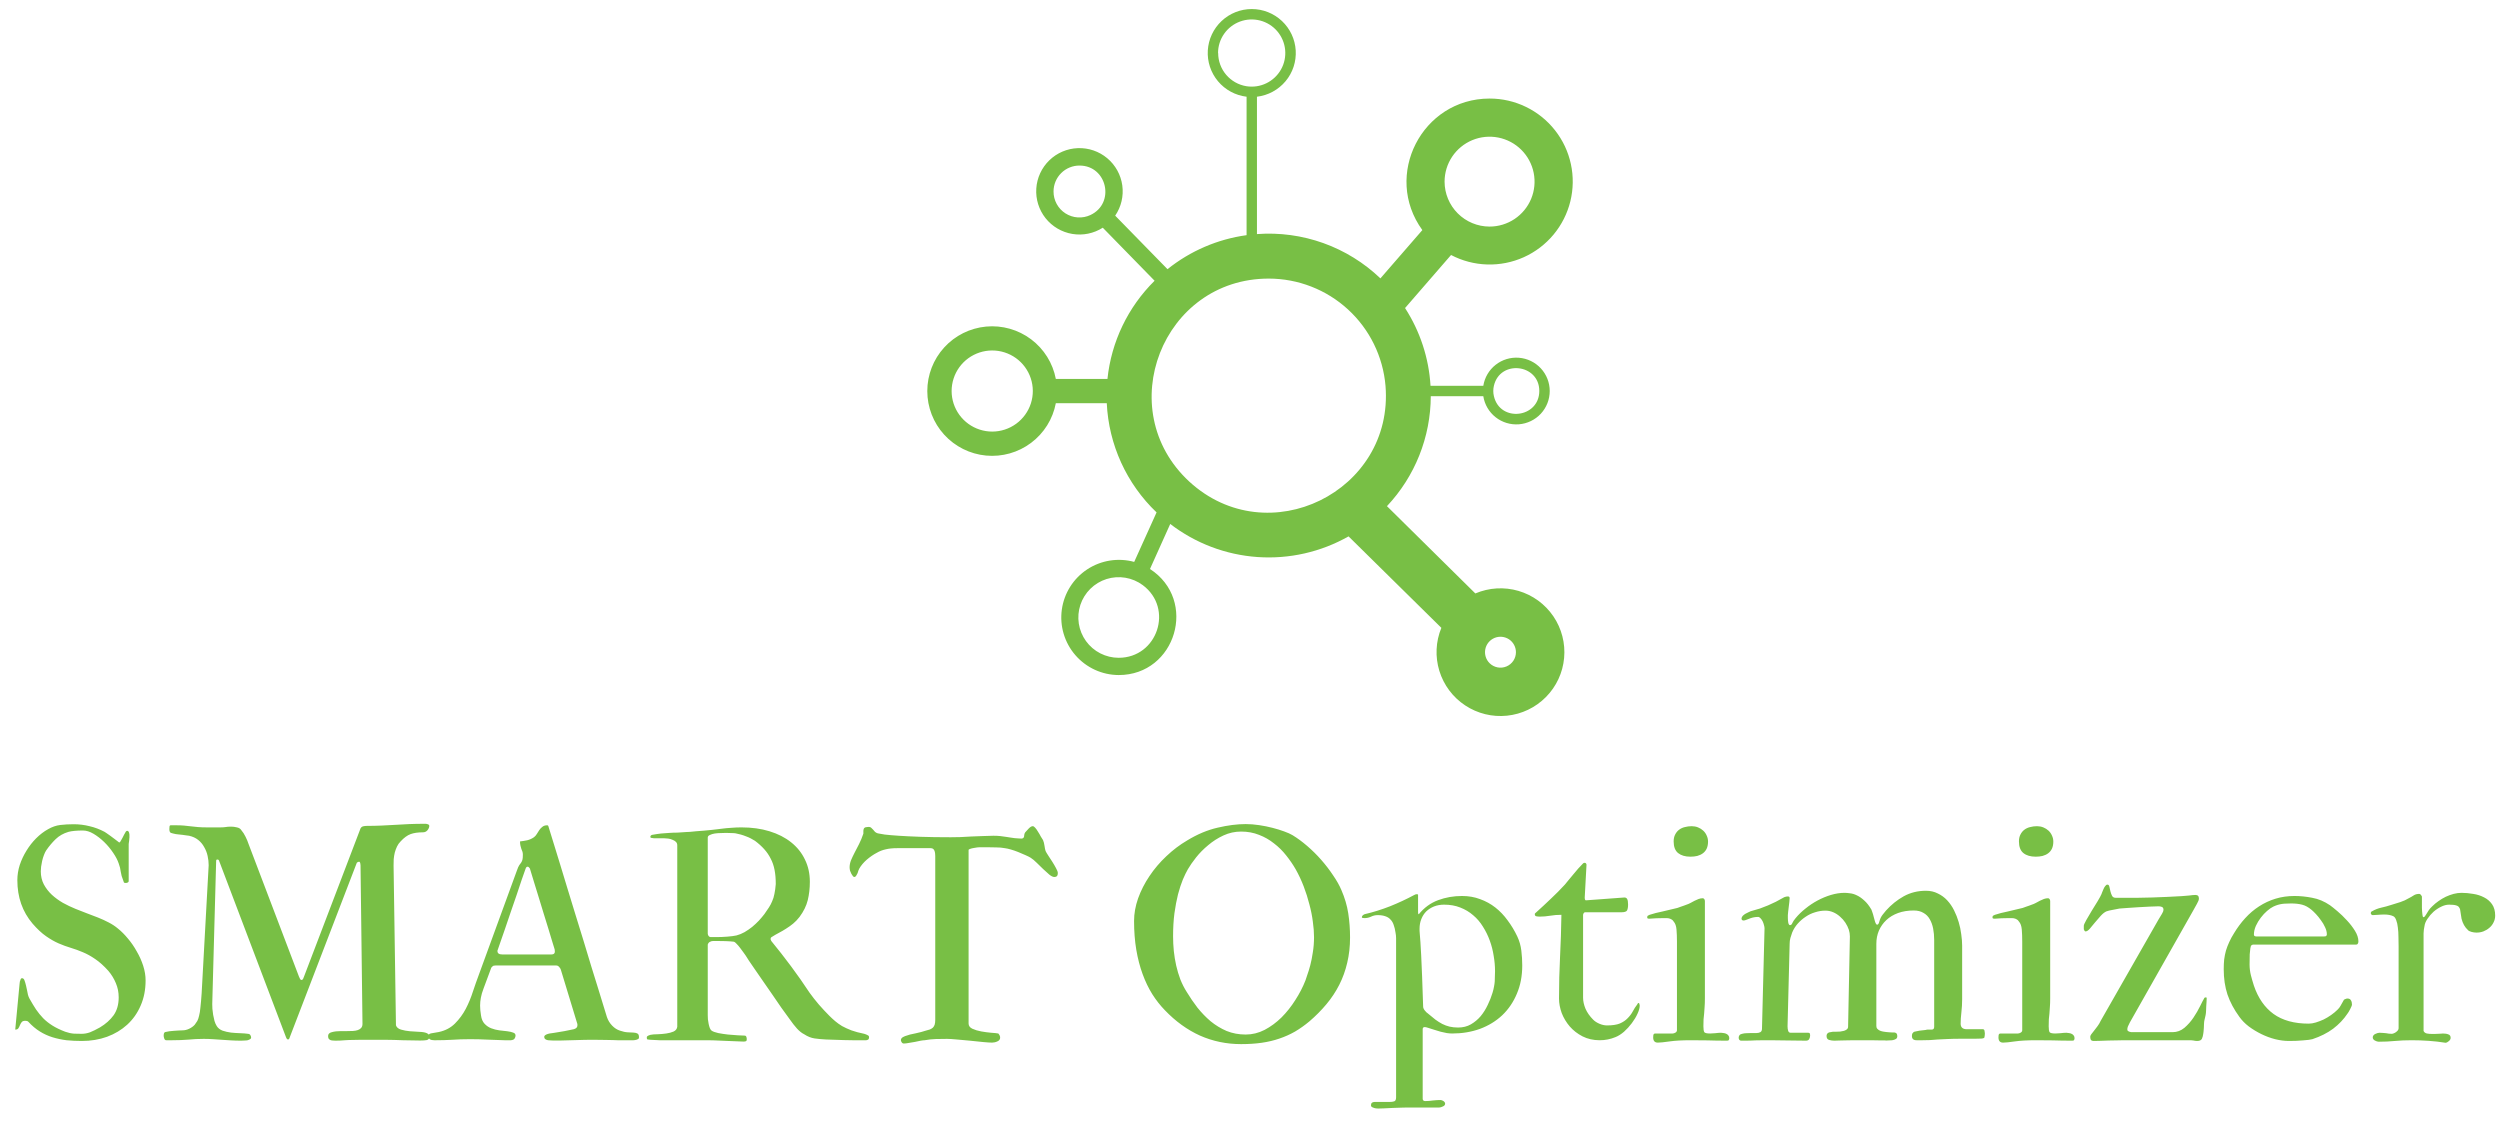 <svg width="147" height="67" viewBox="0 0 147 67" fill="none" xmlns="http://www.w3.org/2000/svg">
<g clip-path="url(#clip0_977_334)">
<path d="M86.756 34.901L81.553 29.762C83.201 28.011 84.122 25.701 84.13 23.298H87.218C87.295 23.786 87.554 24.227 87.942 24.533C88.33 24.839 88.82 24.987 89.312 24.949C89.805 24.91 90.266 24.687 90.602 24.325C90.937 23.962 91.124 23.486 91.124 22.992C91.124 22.498 90.937 22.023 90.602 21.66C90.266 21.297 89.805 21.074 89.312 21.036C88.82 20.997 88.33 21.146 87.942 21.452C87.554 21.758 87.295 22.199 87.218 22.687H84.115C84.019 21.058 83.502 19.483 82.617 18.113L85.322 14.994C85.978 15.338 86.704 15.529 87.445 15.551C88.186 15.574 88.922 15.428 89.598 15.124C90.274 14.82 90.872 14.366 91.346 13.797C91.82 13.228 92.159 12.559 92.336 11.84C92.513 11.121 92.524 10.372 92.368 9.648C92.213 8.924 91.894 8.245 91.436 7.663C90.979 7.08 90.395 6.609 89.728 6.286C89.061 5.962 88.33 5.794 87.589 5.795C83.612 5.795 81.301 10.315 83.634 13.529L81.168 16.369C80.208 15.45 79.066 14.744 77.816 14.295C76.565 13.847 75.234 13.665 73.909 13.764V5.687C74.564 5.609 75.165 5.284 75.589 4.778C76.013 4.273 76.227 3.624 76.188 2.966C76.149 2.308 75.86 1.689 75.38 1.237C74.899 0.784 74.264 0.532 73.604 0.532C72.944 0.532 72.308 0.784 71.828 1.237C71.347 1.689 71.058 2.308 71.019 2.966C70.98 3.624 71.195 4.273 71.618 4.778C72.042 5.284 72.643 5.609 73.299 5.687V13.828C71.596 14.062 69.99 14.754 68.649 15.828L65.573 12.681C65.928 12.16 66.077 11.527 65.991 10.903C65.905 10.28 65.591 9.71 65.108 9.305C64.626 8.9 64.01 8.688 63.38 8.711C62.751 8.733 62.151 8.989 61.7 9.427C61.248 9.866 60.975 10.457 60.934 11.085C60.893 11.713 61.087 12.334 61.478 12.828C61.87 13.321 62.431 13.652 63.052 13.755C63.674 13.859 64.312 13.729 64.843 13.389L67.89 16.508C66.324 18.055 65.344 20.096 65.118 22.283H62.083C61.906 21.352 61.387 20.52 60.628 19.95C59.869 19.381 58.925 19.114 57.979 19.203C57.034 19.293 56.157 19.73 55.518 20.432C54.879 21.133 54.525 22.047 54.525 22.995C54.525 23.944 54.879 24.858 55.518 25.559C56.157 26.26 57.034 26.698 57.979 26.787C58.925 26.876 59.869 26.61 60.628 26.04C61.387 25.471 61.906 24.639 62.083 23.707H65.078C65.192 26.144 66.24 28.444 68.006 30.129L66.691 33.04C66.225 32.913 65.738 32.886 65.261 32.962C64.784 33.038 64.329 33.214 63.926 33.48C63.523 33.746 63.182 34.094 62.925 34.502C62.668 34.911 62.501 35.369 62.435 35.847C62.37 36.325 62.407 36.811 62.545 37.273C62.683 37.735 62.918 38.163 63.235 38.527C63.551 38.891 63.942 39.183 64.381 39.385C64.82 39.586 65.296 39.691 65.779 39.693C69.141 39.693 70.454 35.298 67.619 33.456L68.81 30.809C70.292 31.948 72.077 32.624 73.942 32.754C75.807 32.884 77.669 32.461 79.295 31.539L84.752 36.917C84.42 37.722 84.379 38.616 84.634 39.448C84.889 40.279 85.425 40.997 86.151 41.477C86.877 41.958 87.747 42.172 88.614 42.082C89.48 41.993 90.288 41.606 90.9 40.987C91.513 40.369 91.891 39.557 91.97 38.691C92.05 37.825 91.826 36.958 91.337 36.238C90.847 35.518 90.123 34.991 89.288 34.745C88.452 34.5 87.558 34.552 86.756 34.892V34.901ZM84.941 10.681C84.941 10.158 85.097 9.647 85.387 9.212C85.678 8.778 86.091 8.439 86.574 8.239C87.058 8.039 87.59 7.987 88.103 8.089C88.616 8.191 89.087 8.442 89.457 8.812C89.827 9.182 90.079 9.652 90.181 10.165C90.283 10.678 90.231 11.209 90.031 11.692C89.83 12.175 89.491 12.587 89.056 12.878C88.621 13.168 88.11 13.323 87.587 13.323C86.885 13.322 86.213 13.044 85.717 12.548C85.221 12.053 84.942 11.381 84.941 10.681ZM71.621 3.119C71.621 2.715 71.745 2.321 71.977 1.99C72.208 1.658 72.535 1.406 72.915 1.266C73.294 1.126 73.707 1.106 74.099 1.208C74.49 1.31 74.841 1.53 75.103 1.837C75.365 2.145 75.527 2.525 75.566 2.927C75.606 3.329 75.521 3.734 75.323 4.086C75.125 4.438 74.823 4.721 74.459 4.897C74.095 5.073 73.686 5.133 73.286 5.069C72.823 4.993 72.403 4.755 72.099 4.398C71.795 4.041 71.628 3.588 71.628 3.119H71.621ZM61.948 11.256C61.948 11.056 61.988 10.858 62.065 10.673C62.142 10.488 62.255 10.32 62.397 10.179C62.539 10.037 62.707 9.925 62.893 9.849C63.078 9.773 63.277 9.734 63.477 9.735C65.099 9.735 65.592 11.953 64.114 12.645C63.882 12.754 63.625 12.801 63.369 12.784C63.112 12.767 62.865 12.685 62.648 12.546C62.432 12.408 62.255 12.217 62.132 11.991C62.01 11.766 61.946 11.513 61.948 11.256ZM65.779 38.678C65.404 38.678 65.034 38.589 64.699 38.418C64.365 38.248 64.076 38 63.856 37.696C63.636 37.392 63.492 37.04 63.434 36.669C63.377 36.299 63.409 35.92 63.527 35.564C63.645 35.208 63.846 34.885 64.113 34.621C64.38 34.358 64.706 34.161 65.064 34.048C65.422 33.935 65.802 33.909 66.173 33.971C66.543 34.033 66.893 34.182 67.195 34.406C69.032 35.776 68.056 38.678 65.779 38.678ZM90.511 22.988C90.511 24.581 88.203 24.859 87.841 23.294C87.793 23.093 87.793 22.883 87.841 22.683C88.203 21.13 90.511 21.396 90.511 22.988ZM58.341 25.377C57.838 25.377 57.347 25.217 56.94 24.922C56.533 24.626 56.229 24.21 56.073 23.732C55.917 23.254 55.916 22.739 56.071 22.26C56.225 21.782 56.527 21.364 56.933 21.067C57.34 20.771 57.83 20.61 58.333 20.608C58.836 20.606 59.327 20.763 59.736 21.056C60.145 21.35 60.45 21.765 60.608 22.242C60.767 22.719 60.77 23.234 60.618 23.714C60.464 24.196 60.161 24.618 59.751 24.917C59.342 25.216 58.848 25.377 58.341 25.377ZM69.929 28.317C65.351 24.084 68.348 16.381 74.6 16.381C76.327 16.381 77.992 17.029 79.264 18.197C80.536 19.365 81.322 20.967 81.468 22.687C81.974 28.905 74.548 32.562 69.929 28.317ZM87.589 38.996C87.482 38.891 87.403 38.761 87.359 38.618C87.315 38.475 87.306 38.324 87.335 38.177C87.363 38.03 87.428 37.892 87.522 37.776C87.617 37.66 87.739 37.569 87.877 37.511C88.015 37.454 88.165 37.431 88.315 37.445C88.464 37.46 88.607 37.511 88.732 37.593C88.856 37.676 88.959 37.789 89.029 37.921C89.1 38.053 89.137 38.2 89.137 38.35C89.137 38.529 89.084 38.704 88.985 38.853C88.885 39.002 88.744 39.119 88.579 39.188C88.413 39.257 88.231 39.276 88.055 39.242C87.879 39.208 87.716 39.122 87.589 38.996Z" fill="#78BF45"/>
</g>
<path d="M1.02 51.752C1.02 51.459 1.066 51.164 1.16 50.865C1.26 50.566 1.392 50.285 1.556 50.021C1.72 49.752 1.91 49.508 2.127 49.291C2.35 49.069 2.584 48.89 2.83 48.755C3.064 48.621 3.302 48.539 3.542 48.509C3.788 48.48 4.052 48.465 4.333 48.465C4.649 48.465 4.96 48.503 5.265 48.58C5.569 48.65 5.865 48.761 6.152 48.914C6.176 48.931 6.22 48.96 6.284 49.002C6.349 49.042 6.419 49.092 6.495 49.151C6.577 49.209 6.659 49.271 6.741 49.335C6.823 49.394 6.896 49.45 6.961 49.502C6.984 49.526 7.005 49.538 7.022 49.538C7.028 49.538 7.043 49.526 7.066 49.502C7.084 49.479 7.104 49.444 7.128 49.397C7.157 49.344 7.187 49.291 7.216 49.239C7.245 49.18 7.271 49.127 7.295 49.081C7.324 49.028 7.345 48.993 7.356 48.975C7.368 48.946 7.383 48.919 7.4 48.896C7.424 48.873 7.438 48.861 7.444 48.861C7.444 48.855 7.456 48.852 7.479 48.852C7.515 48.852 7.541 48.867 7.559 48.896C7.576 48.919 7.588 48.949 7.594 48.984C7.605 49.019 7.611 49.057 7.611 49.098C7.611 49.133 7.611 49.163 7.611 49.186V49.248C7.611 49.259 7.608 49.283 7.603 49.318C7.603 49.353 7.6 49.394 7.594 49.441C7.588 49.482 7.582 49.52 7.576 49.555C7.576 49.59 7.573 49.614 7.567 49.626V51.796C7.567 51.843 7.547 51.876 7.506 51.893C7.465 51.911 7.43 51.919 7.4 51.919C7.336 51.919 7.298 51.908 7.286 51.884C7.274 51.855 7.257 51.805 7.233 51.735C7.169 51.583 7.125 51.427 7.102 51.269C7.084 51.105 7.043 50.938 6.979 50.768C6.914 50.575 6.806 50.367 6.653 50.144C6.501 49.916 6.325 49.705 6.126 49.511C5.927 49.318 5.719 49.157 5.502 49.028C5.285 48.899 5.077 48.834 4.878 48.834C4.509 48.834 4.225 48.861 4.025 48.914C3.727 49.002 3.475 49.145 3.27 49.344C3.07 49.538 2.886 49.757 2.716 50.003C2.669 50.074 2.625 50.165 2.584 50.276C2.543 50.381 2.508 50.496 2.479 50.619C2.455 50.736 2.435 50.85 2.417 50.961C2.405 51.073 2.399 51.164 2.399 51.234C2.399 51.515 2.458 51.77 2.575 51.998C2.698 52.227 2.856 52.432 3.05 52.614C3.243 52.79 3.46 52.948 3.7 53.088C3.946 53.223 4.192 53.34 4.438 53.44C4.649 53.528 4.866 53.613 5.089 53.695C5.317 53.777 5.54 53.862 5.757 53.95C5.979 54.038 6.19 54.134 6.39 54.24C6.595 54.345 6.776 54.465 6.935 54.6C7.134 54.758 7.33 54.955 7.523 55.189C7.717 55.417 7.89 55.669 8.042 55.945C8.2 56.214 8.326 56.496 8.42 56.789C8.514 57.081 8.561 57.369 8.561 57.65C8.561 58.195 8.464 58.687 8.271 59.127C8.083 59.566 7.819 59.941 7.479 60.252C7.146 60.556 6.75 60.794 6.293 60.963C5.836 61.127 5.344 61.209 4.816 61.209C4.506 61.209 4.204 61.195 3.911 61.166C3.624 61.13 3.349 61.072 3.085 60.99C2.821 60.908 2.572 60.794 2.338 60.647C2.104 60.501 1.881 60.313 1.67 60.084C1.646 60.055 1.614 60.038 1.573 60.032C1.538 60.026 1.509 60.023 1.485 60.023C1.386 60.023 1.315 60.049 1.274 60.102C1.233 60.155 1.198 60.216 1.169 60.287C1.146 60.351 1.116 60.41 1.081 60.462C1.046 60.515 0.984 60.541 0.896 60.541L1.125 58.124C1.137 58.048 1.146 57.958 1.151 57.852C1.157 57.747 1.172 57.676 1.195 57.641C1.213 57.559 1.245 57.518 1.292 57.518C1.362 57.518 1.412 57.562 1.441 57.65C1.477 57.749 1.506 57.849 1.529 57.949C1.553 58.042 1.573 58.136 1.591 58.23C1.608 58.324 1.626 58.412 1.644 58.494C1.667 58.576 1.696 58.649 1.731 58.713C1.866 58.954 1.995 59.167 2.118 59.355C2.247 59.542 2.388 59.715 2.54 59.873C2.698 60.032 2.88 60.175 3.085 60.304C3.29 60.433 3.539 60.553 3.832 60.665C4.014 60.729 4.187 60.767 4.351 60.779C4.515 60.785 4.664 60.788 4.799 60.788C4.963 60.788 5.127 60.758 5.291 60.7C5.455 60.635 5.651 60.539 5.88 60.41C6.214 60.21 6.48 59.973 6.68 59.698C6.879 59.416 6.979 59.065 6.979 58.643C6.979 58.344 6.923 58.066 6.812 57.808C6.706 57.55 6.56 57.31 6.372 57.087C6.103 56.789 5.845 56.557 5.599 56.393C5.353 56.223 5.109 56.088 4.869 55.989C4.635 55.889 4.4 55.804 4.166 55.734C3.932 55.664 3.691 55.576 3.445 55.47C3.205 55.365 2.959 55.224 2.707 55.048C2.455 54.873 2.191 54.627 1.916 54.31C1.318 53.607 1.02 52.754 1.02 51.752ZM11.979 61.086C11.663 61.086 11.361 61.101 11.074 61.13C10.787 61.154 10.471 61.166 10.125 61.166H9.773C9.721 61.166 9.683 61.133 9.659 61.069C9.636 60.998 9.624 60.946 9.624 60.911C9.624 60.852 9.63 60.802 9.642 60.761C9.659 60.714 9.688 60.688 9.729 60.682C9.794 60.665 9.87 60.65 9.958 60.638C10.046 60.627 10.137 60.618 10.23 60.612C10.324 60.6 10.412 60.594 10.494 60.594C10.582 60.588 10.658 60.585 10.723 60.585C10.863 60.585 10.998 60.553 11.127 60.489C11.262 60.424 11.37 60.345 11.452 60.252C11.511 60.175 11.56 60.102 11.602 60.032C11.643 59.956 11.678 59.853 11.707 59.724C11.742 59.595 11.769 59.428 11.786 59.223C11.81 59.018 11.833 58.748 11.856 58.415L12.27 50.873C12.27 50.692 12.249 50.51 12.208 50.329C12.167 50.141 12.1 49.968 12.006 49.81C11.918 49.646 11.801 49.505 11.654 49.388C11.508 49.271 11.329 49.189 11.118 49.142C11.101 49.136 11.054 49.13 10.977 49.124C10.901 49.113 10.819 49.101 10.731 49.089C10.644 49.078 10.562 49.069 10.485 49.063C10.409 49.051 10.359 49.045 10.336 49.045C10.219 49.022 10.125 48.998 10.055 48.975C9.99 48.952 9.958 48.878 9.958 48.755C9.958 48.703 9.961 48.653 9.967 48.606C9.973 48.553 9.996 48.527 10.037 48.527H10.398C10.55 48.527 10.69 48.533 10.819 48.544C10.954 48.556 11.089 48.571 11.224 48.588C11.358 48.606 11.499 48.621 11.646 48.632C11.798 48.644 11.965 48.65 12.146 48.65H12.981C13.081 48.65 13.172 48.644 13.254 48.632C13.342 48.615 13.456 48.606 13.597 48.606C13.702 48.606 13.813 48.621 13.931 48.65C14.048 48.673 14.133 48.726 14.185 48.808C14.285 48.925 14.37 49.057 14.44 49.204C14.511 49.344 14.572 49.494 14.625 49.652L17.578 57.421C17.602 57.48 17.625 57.53 17.648 57.571C17.672 57.606 17.698 57.623 17.727 57.623C17.769 57.623 17.801 57.6 17.824 57.553C17.848 57.506 17.865 57.462 17.877 57.421L21.199 48.711C21.234 48.647 21.284 48.606 21.349 48.588C21.419 48.571 21.495 48.562 21.577 48.562C21.87 48.562 22.151 48.556 22.421 48.544C22.696 48.533 22.969 48.518 23.238 48.501C23.514 48.483 23.789 48.468 24.064 48.456C24.346 48.445 24.642 48.439 24.952 48.439C24.97 48.439 24.993 48.439 25.023 48.439C25.058 48.439 25.09 48.445 25.119 48.456C25.154 48.462 25.184 48.474 25.207 48.492C25.23 48.509 25.242 48.533 25.242 48.562C25.242 48.644 25.207 48.729 25.137 48.817C25.066 48.899 24.979 48.94 24.873 48.94C24.58 48.94 24.337 48.975 24.144 49.045C23.95 49.116 23.754 49.259 23.555 49.476C23.467 49.564 23.396 49.664 23.344 49.775C23.291 49.886 23.247 50.006 23.212 50.135C23.183 50.258 23.162 50.387 23.15 50.522C23.145 50.651 23.142 50.777 23.142 50.9L23.282 60.287C23.323 60.41 23.423 60.495 23.581 60.541C23.739 60.588 23.915 60.621 24.108 60.638C24.302 60.65 24.489 60.662 24.671 60.673C24.858 60.679 25.002 60.706 25.102 60.752C25.172 60.782 25.213 60.82 25.225 60.867C25.236 60.908 25.242 60.946 25.242 60.981C25.242 61.075 25.192 61.133 25.093 61.157C24.999 61.174 24.87 61.183 24.706 61.183C24.519 61.183 24.343 61.18 24.179 61.174C24.015 61.169 23.851 61.166 23.686 61.166C23.528 61.16 23.361 61.154 23.186 61.148C23.01 61.142 22.814 61.139 22.597 61.139H21.252C21.082 61.139 20.918 61.142 20.76 61.148C20.602 61.148 20.443 61.154 20.285 61.166C20.098 61.183 19.91 61.192 19.723 61.192C19.676 61.192 19.626 61.189 19.573 61.183C19.526 61.183 19.48 61.174 19.433 61.157C19.392 61.139 19.356 61.113 19.327 61.078C19.304 61.037 19.292 60.984 19.292 60.919C19.292 60.802 19.365 60.726 19.512 60.691C19.658 60.65 19.834 60.629 20.039 60.629H20.408C20.531 60.629 20.645 60.627 20.751 60.621C20.862 60.615 20.959 60.597 21.041 60.568C21.123 60.539 21.188 60.498 21.234 60.445C21.287 60.386 21.314 60.307 21.314 60.208L21.199 50.873C21.199 50.844 21.193 50.803 21.182 50.751C21.17 50.698 21.149 50.671 21.12 50.671C21.079 50.671 21.047 50.68 21.023 50.698C21.006 50.709 20.991 50.721 20.98 50.733L17.042 60.981C17.019 61.075 16.983 61.122 16.936 61.122C16.89 61.122 16.849 61.075 16.814 60.981L12.894 50.645C12.876 50.575 12.841 50.54 12.788 50.54C12.765 50.54 12.744 50.545 12.727 50.557C12.715 50.569 12.709 50.598 12.709 50.645L12.48 59.039C12.48 59.109 12.483 59.203 12.489 59.32C12.501 59.431 12.516 59.548 12.533 59.671C12.557 59.794 12.583 59.915 12.612 60.032C12.648 60.149 12.691 60.248 12.744 60.331C12.82 60.454 12.935 60.544 13.087 60.603C13.245 60.656 13.412 60.694 13.588 60.717C13.77 60.735 13.948 60.747 14.124 60.752C14.306 60.758 14.458 60.77 14.581 60.788C14.651 60.794 14.698 60.82 14.722 60.867C14.751 60.914 14.766 60.963 14.766 61.016C14.766 61.051 14.745 61.081 14.704 61.104C14.669 61.127 14.622 61.148 14.563 61.166C14.511 61.177 14.449 61.183 14.379 61.183C14.309 61.189 14.244 61.192 14.185 61.192C13.969 61.192 13.767 61.186 13.579 61.174C13.392 61.163 13.21 61.151 13.034 61.139C12.858 61.127 12.685 61.116 12.516 61.104C12.346 61.092 12.167 61.086 11.979 61.086ZM32.432 56.121C32.56 56.121 32.625 56.065 32.625 55.954C32.625 55.901 32.622 55.86 32.616 55.831C32.581 55.719 32.531 55.558 32.467 55.347C32.402 55.136 32.329 54.893 32.247 54.618C32.165 54.342 32.074 54.049 31.975 53.739C31.881 53.422 31.784 53.106 31.685 52.79C31.591 52.473 31.497 52.169 31.403 51.876C31.31 51.577 31.227 51.307 31.157 51.067C31.145 51.055 31.128 51.035 31.105 51.005C31.087 50.976 31.058 50.961 31.017 50.961C30.964 50.961 30.923 51.011 30.894 51.111C30.841 51.257 30.768 51.465 30.674 51.735C30.586 52.004 30.486 52.303 30.375 52.631C30.264 52.959 30.146 53.299 30.023 53.651C29.906 54.002 29.795 54.331 29.689 54.635C29.584 54.934 29.493 55.195 29.417 55.417C29.341 55.634 29.291 55.778 29.268 55.848C29.256 55.866 29.25 55.889 29.25 55.919C29.25 56.053 29.341 56.121 29.523 56.121H32.432ZM25.189 60.937C25.189 60.837 25.242 60.779 25.348 60.761C25.447 60.744 25.6 60.717 25.805 60.682C26.186 60.6 26.502 60.433 26.754 60.181C27.006 59.929 27.217 59.642 27.387 59.32C27.557 58.992 27.697 58.652 27.809 58.3C27.926 57.949 28.037 57.632 28.143 57.351L30.393 51.19C30.445 51.038 30.492 50.932 30.533 50.873C30.58 50.809 30.618 50.756 30.648 50.715C30.677 50.669 30.7 50.616 30.718 50.557C30.735 50.498 30.744 50.396 30.744 50.249C30.744 50.185 30.735 50.127 30.718 50.074C30.7 50.021 30.68 49.968 30.656 49.916C30.639 49.857 30.621 49.795 30.604 49.731C30.586 49.661 30.577 49.576 30.577 49.476C30.73 49.459 30.873 49.435 31.008 49.406C31.148 49.371 31.277 49.312 31.395 49.23C31.459 49.183 31.515 49.122 31.561 49.045C31.608 48.963 31.658 48.884 31.711 48.808C31.764 48.732 31.825 48.667 31.895 48.615C31.966 48.556 32.06 48.527 32.177 48.527C32.188 48.527 32.2 48.53 32.212 48.536C32.224 48.541 32.235 48.559 32.247 48.588C32.259 48.618 32.294 48.732 32.352 48.931C32.417 49.13 32.499 49.397 32.599 49.731C32.704 50.059 32.821 50.44 32.95 50.873C33.085 51.307 33.226 51.77 33.372 52.262C33.524 52.748 33.68 53.255 33.838 53.783C34.002 54.31 34.163 54.831 34.321 55.347C34.48 55.857 34.629 56.352 34.77 56.833C34.916 57.307 35.051 57.741 35.174 58.133C35.297 58.526 35.402 58.869 35.49 59.162C35.578 59.449 35.643 59.66 35.684 59.794C35.748 59.988 35.851 60.158 35.991 60.304C36.132 60.451 36.287 60.55 36.457 60.603C36.627 60.662 36.779 60.694 36.914 60.7C37.055 60.706 37.172 60.711 37.266 60.717C37.365 60.723 37.441 60.744 37.494 60.779C37.547 60.814 37.573 60.887 37.573 60.998C37.573 61.034 37.562 61.063 37.538 61.086C37.515 61.104 37.485 61.119 37.45 61.13C37.415 61.142 37.377 61.151 37.336 61.157C37.301 61.157 37.272 61.16 37.248 61.166H36.457C36.41 61.166 36.36 61.166 36.308 61.166C36.255 61.16 36.173 61.157 36.062 61.157C35.956 61.151 35.81 61.148 35.622 61.148C35.435 61.142 35.185 61.139 34.875 61.139C34.547 61.139 34.225 61.145 33.908 61.157C33.598 61.163 33.281 61.171 32.959 61.183H32.511C32.464 61.183 32.411 61.18 32.352 61.174C32.294 61.174 32.238 61.169 32.185 61.157C32.133 61.145 32.089 61.124 32.054 61.095C32.019 61.066 32.001 61.025 32.001 60.972C32.001 60.925 32.024 60.887 32.071 60.858C32.118 60.829 32.174 60.805 32.238 60.788C32.303 60.77 32.37 60.758 32.44 60.752C32.511 60.741 32.569 60.732 32.616 60.726C32.815 60.697 33.009 60.665 33.196 60.629C33.384 60.588 33.568 60.55 33.75 60.515C33.885 60.474 33.952 60.401 33.952 60.295C33.952 60.284 33.952 60.266 33.952 60.243C33.952 60.213 33.946 60.187 33.935 60.164L32.977 57.017C32.965 56.97 32.933 56.917 32.88 56.859C32.833 56.8 32.774 56.771 32.704 56.771H29.136C29.054 56.771 28.998 56.786 28.969 56.815C28.939 56.838 28.913 56.865 28.89 56.894L28.433 58.124C28.356 58.324 28.304 58.505 28.274 58.669C28.245 58.828 28.23 58.98 28.23 59.127C28.23 59.302 28.248 59.496 28.283 59.706C28.312 59.917 28.383 60.081 28.494 60.199C28.605 60.316 28.734 60.404 28.881 60.462C29.033 60.521 29.194 60.562 29.364 60.585C29.534 60.603 29.689 60.621 29.83 60.638C29.971 60.656 30.085 60.682 30.173 60.717C30.267 60.747 30.314 60.805 30.314 60.893C30.314 60.946 30.296 61.002 30.261 61.06C30.231 61.119 30.158 61.154 30.041 61.166H29.663C29.317 61.154 28.98 61.142 28.652 61.13C28.33 61.113 27.993 61.104 27.642 61.104C27.255 61.104 26.903 61.116 26.587 61.139C26.276 61.157 25.963 61.166 25.646 61.166H25.532C25.304 61.166 25.189 61.089 25.189 60.937ZM39.823 60.374V49.705C39.823 49.623 39.797 49.555 39.744 49.502C39.691 49.45 39.624 49.409 39.542 49.379C39.466 49.344 39.384 49.321 39.296 49.309C39.208 49.297 39.129 49.291 39.059 49.291H38.698C38.616 49.291 38.549 49.291 38.496 49.291C38.443 49.291 38.394 49.286 38.347 49.274C38.276 49.274 38.241 49.253 38.241 49.212C38.241 49.148 38.276 49.107 38.347 49.089C38.54 49.054 38.716 49.028 38.874 49.01C39.038 48.993 39.199 48.981 39.357 48.975C39.516 48.963 39.674 48.958 39.832 48.958C39.996 48.952 40.175 48.94 40.368 48.922C40.398 48.922 40.462 48.919 40.562 48.914C40.667 48.902 40.79 48.89 40.931 48.878C41.077 48.867 41.23 48.855 41.388 48.843C41.552 48.826 41.704 48.811 41.845 48.799C41.991 48.782 42.117 48.767 42.223 48.755C42.328 48.744 42.398 48.735 42.434 48.729C42.603 48.706 42.788 48.688 42.987 48.676C43.192 48.659 43.395 48.65 43.594 48.65C44.203 48.65 44.754 48.726 45.246 48.878C45.744 49.031 46.169 49.248 46.52 49.529C46.872 49.81 47.142 50.147 47.329 50.54C47.523 50.932 47.619 51.369 47.619 51.849C47.619 52.23 47.578 52.59 47.496 52.93C47.414 53.264 47.253 53.592 47.013 53.915C46.895 54.067 46.77 54.199 46.635 54.31C46.506 54.416 46.371 54.512 46.23 54.6C46.096 54.688 45.955 54.77 45.809 54.846C45.662 54.922 45.516 55.007 45.369 55.101C45.328 55.124 45.308 55.166 45.308 55.224C45.308 55.236 45.322 55.271 45.352 55.33C45.75 55.816 46.137 56.311 46.512 56.815C46.887 57.319 47.25 57.837 47.602 58.371C47.766 58.599 47.947 58.831 48.147 59.065C48.352 59.299 48.557 59.519 48.762 59.724C48.873 59.835 48.987 59.941 49.105 60.041C49.222 60.14 49.356 60.237 49.509 60.331C49.667 60.419 49.852 60.503 50.062 60.585C50.273 60.662 50.525 60.729 50.818 60.788C50.895 60.811 50.959 60.837 51.012 60.867C51.07 60.89 51.1 60.928 51.1 60.981C51.1 61.086 51.065 61.142 50.994 61.148C50.982 61.16 50.956 61.166 50.915 61.166C50.88 61.166 50.836 61.166 50.783 61.166H50.555C50.438 61.166 50.297 61.166 50.133 61.166C49.975 61.16 49.805 61.157 49.623 61.157C49.447 61.151 49.266 61.145 49.078 61.139C48.891 61.133 48.718 61.127 48.56 61.122C48.325 61.11 48.105 61.089 47.9 61.06C47.695 61.031 47.49 60.949 47.285 60.814C47.15 60.749 47.01 60.638 46.863 60.48C46.717 60.316 46.579 60.14 46.45 59.953C46.292 59.742 46.122 59.507 45.94 59.249C45.765 58.992 45.586 58.731 45.404 58.467C45.223 58.204 45.044 57.946 44.868 57.694C44.698 57.442 44.54 57.213 44.394 57.008C44.253 56.797 44.133 56.622 44.033 56.481C43.94 56.334 43.878 56.238 43.849 56.191C43.825 56.156 43.781 56.094 43.717 56.006C43.658 55.919 43.594 55.831 43.523 55.743C43.453 55.649 43.383 55.567 43.312 55.497C43.242 55.42 43.19 55.379 43.154 55.373C43.014 55.356 42.85 55.344 42.662 55.338C42.48 55.333 42.313 55.33 42.161 55.33H41.933C41.868 55.33 41.804 55.347 41.739 55.382C41.681 55.412 41.64 55.464 41.616 55.541V59.689C41.616 59.759 41.619 59.841 41.625 59.935C41.637 60.029 41.651 60.12 41.669 60.208C41.687 60.295 41.71 60.377 41.739 60.454C41.769 60.524 41.804 60.574 41.845 60.603C41.921 60.656 42.05 60.703 42.231 60.744C42.413 60.779 42.603 60.808 42.803 60.831C43.008 60.849 43.201 60.864 43.383 60.876C43.57 60.887 43.702 60.893 43.778 60.893C43.831 60.893 43.866 60.916 43.884 60.963C43.901 61.01 43.91 61.057 43.91 61.104C43.91 61.169 43.895 61.206 43.866 61.218C43.843 61.236 43.793 61.245 43.717 61.245C43.623 61.245 43.474 61.239 43.269 61.227C43.063 61.221 42.847 61.212 42.618 61.201C42.395 61.195 42.188 61.186 41.994 61.174C41.807 61.169 41.681 61.166 41.616 61.166H38.892C38.868 61.166 38.83 61.166 38.777 61.166C38.725 61.16 38.666 61.157 38.602 61.157C38.537 61.151 38.473 61.148 38.408 61.148C38.344 61.142 38.288 61.139 38.241 61.139C38.177 61.127 38.124 61.122 38.083 61.122C38.048 61.116 38.03 61.081 38.03 61.016C38.03 60.975 38.042 60.946 38.065 60.928C38.089 60.905 38.148 60.878 38.241 60.849C38.352 60.826 38.493 60.814 38.663 60.814C38.839 60.808 39.009 60.794 39.173 60.77C39.337 60.747 39.48 60.709 39.603 60.656C39.732 60.597 39.806 60.503 39.823 60.374ZM41.616 49.248V54.89C41.616 54.949 41.634 54.998 41.669 55.04C41.704 55.081 41.742 55.101 41.783 55.101H42.135C42.334 55.101 42.545 55.092 42.768 55.075C42.99 55.057 43.169 55.034 43.304 55.004C43.462 54.963 43.62 54.899 43.778 54.811C43.937 54.717 44.086 54.615 44.227 54.503C44.367 54.386 44.499 54.263 44.622 54.134C44.745 53.999 44.853 53.871 44.947 53.748C45.047 53.607 45.135 53.478 45.211 53.361C45.287 53.244 45.352 53.121 45.404 52.992C45.463 52.863 45.507 52.719 45.536 52.561C45.571 52.397 45.598 52.204 45.615 51.981C45.615 51.67 45.592 51.395 45.545 51.155C45.498 50.909 45.422 50.686 45.316 50.487C45.217 50.288 45.091 50.103 44.938 49.933C44.786 49.763 44.605 49.599 44.394 49.441C44.323 49.394 44.241 49.347 44.148 49.3C44.06 49.253 43.966 49.212 43.866 49.177C43.767 49.136 43.664 49.101 43.559 49.072C43.453 49.042 43.353 49.019 43.26 49.002C43.207 48.99 43.119 48.984 42.996 48.984C42.873 48.978 42.773 48.975 42.697 48.975C42.615 48.975 42.513 48.978 42.39 48.984C42.267 48.984 42.147 48.993 42.029 49.01C41.918 49.028 41.821 49.057 41.739 49.098C41.657 49.133 41.616 49.183 41.616 49.248ZM56.953 49.986V60.181C56.953 60.316 57.026 60.419 57.173 60.489C57.325 60.559 57.498 60.612 57.691 60.647C57.891 60.682 58.087 60.709 58.28 60.726C58.474 60.738 58.614 60.752 58.702 60.77C58.755 60.834 58.784 60.881 58.79 60.911C58.802 60.934 58.808 60.972 58.808 61.025C58.808 61.078 58.79 61.122 58.755 61.157C58.726 61.192 58.688 61.218 58.641 61.236C58.594 61.259 58.541 61.277 58.482 61.289C58.43 61.3 58.38 61.306 58.333 61.306C58.216 61.306 58.037 61.294 57.797 61.271C57.557 61.248 57.302 61.221 57.032 61.192C56.769 61.169 56.511 61.145 56.259 61.122C56.013 61.098 55.822 61.086 55.688 61.086C55.459 61.086 55.239 61.089 55.028 61.095C54.817 61.101 54.598 61.124 54.369 61.166C54.322 61.166 54.246 61.174 54.141 61.192C54.041 61.215 53.93 61.239 53.807 61.262C53.684 61.286 53.56 61.306 53.438 61.324C53.32 61.347 53.224 61.359 53.148 61.359C53.089 61.359 53.045 61.333 53.016 61.28C52.986 61.233 52.972 61.195 52.972 61.166C52.972 61.089 53.013 61.028 53.095 60.981C53.183 60.934 53.256 60.905 53.315 60.893C53.35 60.876 53.414 60.855 53.508 60.831C53.607 60.808 53.716 60.785 53.833 60.761C53.95 60.732 54.062 60.706 54.167 60.682C54.278 60.653 54.366 60.627 54.431 60.603C54.524 60.58 54.606 60.556 54.677 60.533C54.747 60.503 54.806 60.468 54.852 60.427C54.899 60.38 54.935 60.322 54.958 60.252C54.981 60.175 54.993 60.079 54.993 59.961V50.337C54.993 50.291 54.99 50.241 54.984 50.188C54.978 50.129 54.967 50.077 54.949 50.03C54.932 49.983 54.905 49.945 54.87 49.916C54.835 49.886 54.785 49.872 54.721 49.872H52.752C52.488 49.872 52.263 49.895 52.075 49.942C51.888 49.983 51.715 50.05 51.557 50.144C51.363 50.244 51.167 50.378 50.968 50.548C50.774 50.718 50.625 50.897 50.52 51.084C50.502 51.114 50.484 51.155 50.467 51.208C50.455 51.26 50.438 51.313 50.414 51.366C50.391 51.419 50.364 51.465 50.335 51.506C50.306 51.547 50.27 51.568 50.23 51.568C50.206 51.568 50.18 51.55 50.15 51.515C50.121 51.48 50.092 51.436 50.062 51.383C50.033 51.325 50.007 51.263 49.983 51.199C49.966 51.128 49.957 51.061 49.957 50.997C49.957 50.868 49.983 50.733 50.036 50.592C50.095 50.452 50.165 50.302 50.247 50.144C50.329 49.986 50.417 49.816 50.511 49.634C50.605 49.447 50.69 49.242 50.766 49.019V48.861C50.766 48.82 50.774 48.776 50.792 48.729C50.821 48.676 50.862 48.647 50.915 48.641C50.974 48.629 51.035 48.623 51.1 48.623C51.152 48.623 51.196 48.641 51.231 48.676C51.267 48.706 51.302 48.741 51.337 48.782C51.372 48.823 51.41 48.867 51.451 48.914C51.498 48.955 51.554 48.984 51.618 49.002C51.688 49.019 51.823 49.042 52.023 49.072C52.222 49.095 52.494 49.119 52.84 49.142C53.191 49.166 53.619 49.186 54.123 49.204C54.627 49.221 55.222 49.23 55.907 49.23C56.071 49.23 56.259 49.227 56.47 49.221C56.681 49.209 56.898 49.198 57.12 49.186C57.349 49.174 57.574 49.166 57.797 49.16C58.02 49.148 58.225 49.142 58.412 49.142C58.559 49.142 58.69 49.148 58.808 49.16C58.925 49.171 59.051 49.189 59.185 49.212C59.256 49.224 59.332 49.236 59.414 49.248C59.496 49.259 59.578 49.271 59.66 49.283C59.742 49.289 59.818 49.294 59.889 49.3C59.959 49.306 60.015 49.309 60.056 49.309C60.167 49.309 60.223 49.248 60.223 49.124C60.223 49.06 60.243 48.998 60.284 48.94C60.337 48.876 60.407 48.799 60.495 48.711C60.583 48.623 60.659 48.58 60.724 48.58C60.77 48.58 60.82 48.612 60.873 48.676C60.932 48.741 60.987 48.82 61.04 48.914C61.099 49.002 61.151 49.092 61.198 49.186C61.251 49.274 61.295 49.344 61.33 49.397C61.371 49.491 61.4 49.605 61.418 49.74C61.435 49.869 61.456 49.968 61.48 50.039C61.503 50.091 61.553 50.176 61.629 50.294C61.711 50.411 61.793 50.537 61.875 50.671C61.957 50.8 62.03 50.926 62.095 51.049C62.165 51.172 62.2 51.269 62.2 51.339C62.2 51.492 62.133 51.568 61.998 51.568C61.916 51.568 61.816 51.521 61.699 51.427C61.588 51.334 61.468 51.225 61.339 51.102C61.216 50.979 61.09 50.856 60.961 50.733C60.832 50.604 60.712 50.504 60.601 50.434C60.524 50.387 60.419 50.334 60.284 50.276C60.155 50.217 60.018 50.159 59.871 50.1C59.725 50.041 59.581 49.992 59.44 49.951C59.3 49.91 59.18 49.883 59.08 49.872C58.922 49.842 58.758 49.828 58.588 49.828C58.418 49.822 58.254 49.819 58.096 49.819H57.595C57.577 49.819 57.533 49.822 57.463 49.828C57.398 49.834 57.328 49.845 57.252 49.863C57.176 49.874 57.105 49.892 57.041 49.916C56.982 49.933 56.953 49.956 56.953 49.986ZM72.976 61.394C72.12 61.394 71.314 61.227 70.559 60.893C69.809 60.553 69.12 60.055 68.493 59.399C68.224 59.123 67.978 58.81 67.755 58.459C67.532 58.101 67.342 57.706 67.184 57.272C67.025 56.838 66.902 56.364 66.814 55.848C66.727 55.327 66.683 54.761 66.683 54.152C66.683 53.718 66.762 53.276 66.92 52.825C67.084 52.368 67.307 51.931 67.588 51.515C67.869 51.093 68.2 50.704 68.581 50.346C68.962 49.983 69.372 49.672 69.811 49.415C70.409 49.051 71.004 48.802 71.596 48.667C72.193 48.527 72.744 48.456 73.248 48.456C73.5 48.456 73.764 48.477 74.039 48.518C74.314 48.559 74.575 48.612 74.821 48.676C75.073 48.741 75.302 48.811 75.507 48.887C75.718 48.963 75.882 49.037 75.999 49.107C76.28 49.277 76.567 49.488 76.86 49.74C77.153 49.992 77.429 50.264 77.686 50.557C77.944 50.85 78.176 51.152 78.381 51.462C78.592 51.767 78.756 52.057 78.873 52.333C79.072 52.79 79.207 53.247 79.277 53.704C79.348 54.161 79.383 54.635 79.383 55.127C79.383 55.655 79.327 56.15 79.216 56.613C79.11 57.07 78.955 57.501 78.75 57.905C78.545 58.309 78.293 58.69 77.994 59.047C77.701 59.399 77.367 59.736 76.992 60.058C76.717 60.287 76.436 60.486 76.148 60.656C75.861 60.82 75.554 60.958 75.226 61.069C74.903 61.18 74.558 61.262 74.189 61.315C73.819 61.368 73.415 61.394 72.976 61.394ZM68.977 55.057C68.977 55.338 68.991 55.626 69.02 55.919C69.05 56.206 69.097 56.493 69.161 56.78C69.226 57.061 69.308 57.334 69.407 57.597C69.513 57.861 69.639 58.107 69.785 58.335C69.973 58.646 70.181 58.951 70.409 59.249C70.644 59.542 70.901 59.809 71.183 60.049C71.47 60.284 71.783 60.474 72.123 60.621C72.469 60.761 72.844 60.831 73.248 60.831C73.629 60.831 73.998 60.741 74.356 60.559C74.713 60.372 75.044 60.128 75.349 59.83C75.653 59.525 75.926 59.182 76.166 58.801C76.412 58.42 76.611 58.034 76.764 57.641C76.781 57.583 76.816 57.477 76.869 57.325C76.928 57.166 76.986 56.976 77.045 56.753C77.103 56.531 77.153 56.279 77.194 55.998C77.241 55.716 77.265 55.417 77.265 55.101C77.265 54.82 77.241 54.515 77.194 54.187C77.153 53.859 77.086 53.522 76.992 53.176C76.904 52.825 76.793 52.473 76.658 52.122C76.523 51.77 76.365 51.433 76.184 51.111C76.025 50.835 75.841 50.566 75.63 50.302C75.419 50.033 75.179 49.795 74.909 49.59C74.645 49.379 74.353 49.212 74.03 49.089C73.708 48.96 73.356 48.896 72.976 48.896C72.612 48.896 72.267 48.972 71.939 49.124C71.61 49.277 71.311 49.467 71.042 49.696C70.772 49.919 70.535 50.159 70.33 50.416C70.131 50.669 69.97 50.9 69.847 51.111C69.753 51.275 69.653 51.48 69.548 51.726C69.448 51.972 69.355 52.259 69.267 52.587C69.185 52.916 69.114 53.288 69.056 53.704C69.003 54.114 68.977 54.565 68.977 55.057ZM87.908 57.105C87.908 56.812 87.882 56.513 87.829 56.209C87.782 55.898 87.706 55.599 87.601 55.312C87.495 55.019 87.36 54.744 87.196 54.486C87.038 54.228 86.848 54.005 86.625 53.818C86.402 53.624 86.147 53.472 85.86 53.361C85.579 53.249 85.263 53.194 84.911 53.194C84.7 53.194 84.504 53.229 84.322 53.299C84.147 53.37 83.994 53.466 83.865 53.589C83.742 53.712 83.645 53.862 83.575 54.038C83.505 54.208 83.47 54.398 83.47 54.609C83.47 54.644 83.47 54.685 83.47 54.732C83.476 54.779 83.481 54.855 83.487 54.96C83.499 55.066 83.511 55.215 83.522 55.409C83.534 55.596 83.549 55.854 83.566 56.182C83.584 56.504 83.602 56.912 83.619 57.404C83.637 57.89 83.657 58.485 83.681 59.188C83.681 59.258 83.713 59.334 83.777 59.416C83.842 59.498 83.906 59.56 83.971 59.601C84.123 59.73 84.267 59.847 84.401 59.953C84.536 60.052 84.671 60.137 84.806 60.208C84.946 60.278 85.09 60.331 85.236 60.366C85.389 60.401 85.556 60.419 85.737 60.419C86.019 60.419 86.268 60.357 86.484 60.234C86.707 60.105 86.9 59.944 87.064 59.751C87.228 59.551 87.366 59.331 87.478 59.091C87.595 58.851 87.689 58.614 87.759 58.379C87.8 58.245 87.829 58.124 87.847 58.019C87.87 57.908 87.885 57.802 87.891 57.703C87.897 57.603 87.899 57.506 87.899 57.413C87.899 57.319 87.902 57.216 87.908 57.105ZM80.077 53.941C80.077 53.865 80.13 53.803 80.235 53.756C80.739 53.639 81.237 53.484 81.73 53.291C82.228 53.091 82.705 52.869 83.162 52.623C83.191 52.605 83.218 52.593 83.241 52.587C83.27 52.581 83.297 52.579 83.32 52.579C83.361 52.579 83.382 52.593 83.382 52.623V53.651C83.382 53.721 83.397 53.756 83.426 53.756C83.742 53.37 84.12 53.094 84.56 52.93C84.999 52.766 85.468 52.684 85.966 52.684C86.353 52.684 86.707 52.746 87.029 52.869C87.357 52.986 87.656 53.15 87.926 53.361C88.195 53.572 88.436 53.824 88.647 54.117C88.863 54.404 89.054 54.72 89.218 55.066C89.341 55.33 89.42 55.608 89.455 55.901C89.49 56.188 89.508 56.478 89.508 56.771C89.508 57.386 89.402 57.94 89.191 58.432C88.986 58.924 88.699 59.346 88.33 59.698C87.961 60.044 87.524 60.31 87.02 60.498C86.517 60.679 85.972 60.77 85.386 60.77C85.292 60.77 85.186 60.761 85.069 60.744C84.952 60.72 84.832 60.694 84.709 60.665C84.586 60.629 84.46 60.591 84.331 60.55C84.202 60.509 84.082 60.471 83.971 60.436C83.883 60.407 83.818 60.392 83.777 60.392C83.695 60.392 83.654 60.433 83.654 60.515V64.602C83.654 64.696 83.704 64.743 83.804 64.743C83.95 64.743 84.103 64.731 84.261 64.707C84.425 64.69 84.571 64.681 84.7 64.681C84.753 64.681 84.811 64.702 84.876 64.743C84.94 64.79 84.973 64.839 84.973 64.892C84.973 64.968 84.929 65.024 84.841 65.059C84.759 65.1 84.689 65.121 84.63 65.121H82.767C82.708 65.121 82.594 65.124 82.424 65.129C82.254 65.135 82.072 65.141 81.879 65.147C81.691 65.159 81.516 65.168 81.352 65.173C81.188 65.179 81.082 65.182 81.035 65.182C81.006 65.182 80.965 65.179 80.912 65.173C80.865 65.168 80.818 65.156 80.772 65.138C80.731 65.126 80.692 65.109 80.657 65.085C80.628 65.062 80.613 65.033 80.613 64.998C80.613 64.863 80.684 64.795 80.824 64.795H81.694C81.811 64.795 81.905 64.784 81.976 64.76C82.052 64.737 82.09 64.658 82.09 64.523V55.163C82.09 55.098 82.087 55.042 82.081 54.996C82.075 54.943 82.066 54.887 82.055 54.829C82.031 54.659 81.996 54.512 81.949 54.389C81.908 54.26 81.847 54.155 81.765 54.073C81.689 53.985 81.589 53.92 81.466 53.879C81.343 53.833 81.19 53.809 81.009 53.809C80.874 53.809 80.745 53.838 80.622 53.897C80.499 53.956 80.37 53.985 80.235 53.985C80.13 53.985 80.077 53.97 80.077 53.941ZM91.67 58.713C91.67 57.881 91.69 57.064 91.731 56.261C91.772 55.453 91.799 54.629 91.811 53.791C91.582 53.791 91.362 53.809 91.151 53.844C90.946 53.879 90.741 53.897 90.536 53.897C90.472 53.897 90.407 53.891 90.343 53.879C90.278 53.868 90.246 53.827 90.246 53.756C90.246 53.733 90.252 53.715 90.264 53.704C90.281 53.692 90.305 53.671 90.334 53.642C90.633 53.373 90.92 53.106 91.195 52.842C91.477 52.579 91.749 52.303 92.013 52.016C92.089 51.928 92.168 51.831 92.25 51.726C92.338 51.621 92.426 51.515 92.514 51.41C92.607 51.298 92.701 51.187 92.795 51.076C92.894 50.964 92.991 50.862 93.085 50.768C93.108 50.745 93.141 50.733 93.182 50.733C93.234 50.733 93.269 50.768 93.287 50.838L93.182 52.772C93.182 52.883 93.205 52.939 93.252 52.939L95.519 52.772C95.572 52.772 95.613 52.787 95.643 52.816C95.672 52.845 95.692 52.883 95.704 52.93C95.716 52.971 95.722 53.015 95.722 53.062C95.728 53.109 95.731 53.15 95.731 53.185C95.731 53.343 95.71 53.46 95.669 53.537C95.628 53.607 95.514 53.642 95.326 53.642H93.208C93.161 53.642 93.126 53.671 93.103 53.73C93.091 53.753 93.085 53.78 93.085 53.809V58.661C93.085 58.866 93.132 59.083 93.226 59.311C93.325 59.54 93.478 59.756 93.683 59.961C93.776 60.055 93.899 60.134 94.052 60.199C94.204 60.263 94.351 60.295 94.491 60.295C94.808 60.295 95.06 60.257 95.247 60.181C95.435 60.099 95.587 59.997 95.704 59.873C95.827 59.751 95.927 59.619 96.003 59.478C96.079 59.331 96.167 59.194 96.267 59.065C96.29 59.006 96.316 58.977 96.346 58.977C96.375 58.977 96.393 58.998 96.398 59.039C96.41 59.074 96.416 59.103 96.416 59.127C96.416 59.261 96.372 59.422 96.284 59.61C96.202 59.791 96.091 59.976 95.95 60.164C95.815 60.345 95.663 60.512 95.493 60.665C95.323 60.811 95.156 60.916 94.992 60.981C94.699 61.104 94.389 61.166 94.061 61.166C93.686 61.166 93.349 61.089 93.05 60.937C92.757 60.785 92.508 60.591 92.303 60.357C92.098 60.117 91.939 59.853 91.828 59.566C91.723 59.273 91.67 58.989 91.67 58.713ZM97.207 60.998C97.207 60.969 97.21 60.925 97.216 60.867C97.228 60.802 97.266 60.77 97.33 60.77H98.35C98.402 60.77 98.458 60.752 98.517 60.717C98.575 60.682 98.605 60.635 98.605 60.577V55.373C98.605 55.098 98.596 54.858 98.578 54.653C98.561 54.448 98.505 54.292 98.411 54.187C98.37 54.123 98.329 54.081 98.288 54.064C98.253 54.046 98.224 54.032 98.2 54.02C98.171 54.008 98.139 53.999 98.103 53.994C98.074 53.988 98.039 53.985 97.998 53.985H97.814C97.696 53.985 97.556 53.988 97.392 53.994C97.228 53.999 97.09 54.008 96.978 54.02C96.955 54.02 96.929 54.017 96.899 54.011C96.87 53.999 96.856 53.982 96.856 53.959C96.856 53.894 96.867 53.856 96.891 53.844C96.92 53.833 96.955 53.815 96.996 53.791C97.225 53.715 97.474 53.651 97.743 53.598C98.013 53.54 98.27 53.478 98.517 53.414C98.534 53.414 98.572 53.405 98.631 53.387C98.695 53.364 98.76 53.34 98.824 53.317C98.894 53.294 98.962 53.27 99.026 53.247C99.091 53.223 99.138 53.206 99.167 53.194C99.243 53.17 99.319 53.138 99.395 53.097C99.478 53.05 99.56 53.006 99.642 52.965C99.724 52.924 99.803 52.889 99.879 52.86C99.961 52.831 100.043 52.816 100.125 52.816C100.154 52.816 100.181 52.831 100.204 52.86C100.233 52.889 100.248 52.93 100.248 52.983V58.687C100.248 58.898 100.242 59.074 100.23 59.214C100.225 59.349 100.216 59.475 100.204 59.592C100.192 59.704 100.181 59.818 100.169 59.935C100.163 60.046 100.16 60.184 100.16 60.348C100.16 60.518 100.178 60.632 100.213 60.691C100.254 60.744 100.368 60.77 100.556 60.77C100.62 60.77 100.72 60.764 100.854 60.752C100.989 60.735 101.104 60.726 101.197 60.726C101.244 60.726 101.294 60.732 101.347 60.744C101.405 60.749 101.458 60.764 101.505 60.788C101.558 60.811 101.599 60.843 101.628 60.884C101.663 60.925 101.681 60.978 101.681 61.042C101.681 61.084 101.672 61.119 101.654 61.148C101.643 61.177 101.61 61.192 101.558 61.192C101.13 61.192 100.743 61.186 100.397 61.174C100.058 61.169 99.735 61.166 99.431 61.166C98.909 61.166 98.487 61.189 98.165 61.236C97.843 61.283 97.614 61.306 97.48 61.306C97.298 61.306 97.207 61.204 97.207 60.998ZM98.411 49.476C98.411 49.318 98.44 49.183 98.499 49.072C98.558 48.955 98.634 48.861 98.728 48.791C98.827 48.714 98.941 48.662 99.07 48.632C99.199 48.597 99.334 48.58 99.475 48.58C99.603 48.58 99.727 48.603 99.844 48.65C99.961 48.697 100.063 48.761 100.151 48.843C100.239 48.925 100.307 49.022 100.354 49.133C100.406 49.245 100.433 49.362 100.433 49.485C100.433 49.643 100.406 49.781 100.354 49.898C100.301 50.009 100.228 50.1 100.134 50.17C100.04 50.241 99.929 50.294 99.8 50.329C99.677 50.358 99.542 50.373 99.395 50.373C99.091 50.373 98.851 50.302 98.675 50.162C98.499 50.021 98.411 49.792 98.411 49.476ZM103.605 60.48L103.755 54.583C103.755 54.53 103.743 54.465 103.72 54.389C103.702 54.313 103.676 54.24 103.641 54.169C103.605 54.099 103.564 54.041 103.518 53.994C103.471 53.941 103.424 53.915 103.377 53.915C103.266 53.915 103.163 53.926 103.069 53.95C102.981 53.973 102.902 53.999 102.832 54.029C102.762 54.052 102.7 54.076 102.647 54.099C102.595 54.117 102.554 54.126 102.524 54.126C102.442 54.126 102.401 54.084 102.401 54.002C102.407 53.95 102.431 53.9 102.472 53.853C102.519 53.806 102.571 53.765 102.63 53.73C102.688 53.695 102.747 53.666 102.806 53.642C102.864 53.613 102.908 53.592 102.938 53.581C103.137 53.528 103.318 53.475 103.482 53.422C103.646 53.364 103.805 53.302 103.957 53.238C104.109 53.173 104.262 53.103 104.414 53.027C104.566 52.945 104.733 52.854 104.915 52.754C104.991 52.725 105.062 52.71 105.126 52.71C105.196 52.71 105.231 52.743 105.231 52.807C105.231 52.86 105.226 52.933 105.214 53.027C105.202 53.121 105.19 53.217 105.179 53.317C105.167 53.416 105.155 53.513 105.144 53.607C105.132 53.695 105.126 53.762 105.126 53.809V53.976C105.126 54.076 105.135 54.172 105.152 54.266C105.176 54.354 105.208 54.398 105.249 54.398C105.313 54.398 105.36 54.357 105.39 54.275C105.425 54.193 105.489 54.096 105.583 53.985C105.747 53.786 105.94 53.598 106.163 53.422C106.386 53.241 106.623 53.083 106.875 52.948C107.127 52.813 107.388 52.705 107.657 52.623C107.933 52.541 108.199 52.499 108.457 52.499C108.551 52.499 108.659 52.508 108.782 52.526C108.911 52.538 109.046 52.579 109.187 52.649C109.327 52.713 109.471 52.813 109.617 52.948C109.764 53.077 109.904 53.255 110.039 53.484C110.062 53.537 110.08 53.586 110.092 53.633C110.109 53.674 110.124 53.718 110.136 53.765C110.147 53.812 110.162 53.868 110.18 53.932C110.197 53.997 110.221 54.081 110.25 54.187C110.291 54.31 110.332 54.372 110.373 54.372C110.432 54.372 110.476 54.31 110.505 54.187C110.546 54.029 110.613 53.891 110.707 53.774C110.801 53.651 110.865 53.572 110.9 53.537C111.205 53.197 111.551 52.919 111.938 52.702C112.33 52.485 112.767 52.377 113.247 52.377C113.505 52.377 113.736 52.429 113.941 52.535C114.152 52.634 114.337 52.769 114.495 52.939C114.653 53.109 114.788 53.305 114.899 53.528C115.011 53.751 115.102 53.982 115.172 54.222C115.242 54.456 115.292 54.694 115.321 54.934C115.356 55.174 115.374 55.397 115.374 55.602V58.748C115.374 59.012 115.359 59.27 115.33 59.522C115.301 59.768 115.286 59.991 115.286 60.19C115.286 60.389 115.386 60.498 115.585 60.515H116.578C116.631 60.515 116.666 60.539 116.684 60.585C116.689 60.627 116.695 60.662 116.701 60.691C116.707 60.72 116.71 60.747 116.71 60.77C116.71 60.811 116.707 60.852 116.701 60.893C116.695 60.934 116.689 60.969 116.684 60.998C116.672 61.04 116.607 61.063 116.49 61.069C116.373 61.075 116.25 61.078 116.121 61.078H115.286C114.987 61.078 114.729 61.084 114.513 61.095C114.302 61.101 114.111 61.11 113.941 61.122C113.777 61.133 113.622 61.145 113.476 61.157C113.335 61.163 113.191 61.166 113.045 61.166H112.693C112.512 61.166 112.421 61.084 112.421 60.919C112.421 60.855 112.43 60.805 112.447 60.77C112.471 60.735 112.497 60.706 112.526 60.682C112.544 60.67 112.585 60.659 112.649 60.647C112.72 60.629 112.793 60.615 112.869 60.603C112.951 60.591 113.027 60.583 113.098 60.577C113.168 60.565 113.218 60.559 113.247 60.559C113.276 60.547 113.306 60.541 113.335 60.541C113.364 60.541 113.391 60.541 113.414 60.541H113.581C113.681 60.541 113.73 60.486 113.73 60.374V55.268C113.73 55.034 113.71 54.811 113.669 54.6C113.628 54.389 113.561 54.205 113.467 54.046C113.379 53.888 113.256 53.765 113.098 53.677C112.945 53.584 112.755 53.537 112.526 53.537C112.187 53.537 111.879 53.586 111.604 53.686C111.334 53.786 111.105 53.923 110.918 54.099C110.73 54.275 110.584 54.483 110.479 54.723C110.379 54.958 110.329 55.215 110.329 55.497V60.331C110.329 60.401 110.35 60.456 110.391 60.498C110.432 60.539 110.481 60.574 110.54 60.603C110.599 60.627 110.66 60.644 110.725 60.656C110.795 60.667 110.854 60.676 110.9 60.682C110.982 60.688 111.05 60.694 111.103 60.7C111.155 60.706 111.205 60.709 111.252 60.709C111.299 60.709 111.337 60.709 111.366 60.709C111.396 60.709 111.425 60.714 111.454 60.726C111.507 60.749 111.536 60.779 111.542 60.814C111.554 60.849 111.56 60.89 111.56 60.937C111.56 61.002 111.536 61.051 111.489 61.086C111.442 61.116 111.384 61.139 111.313 61.157C111.249 61.169 111.179 61.174 111.103 61.174C111.032 61.18 110.971 61.183 110.918 61.183C110.912 61.183 110.868 61.18 110.786 61.174C110.71 61.174 110.604 61.174 110.47 61.174C110.335 61.174 110.18 61.171 110.004 61.166C109.828 61.166 109.641 61.166 109.441 61.166C109.307 61.166 109.16 61.166 109.002 61.166C108.844 61.171 108.688 61.174 108.536 61.174C108.39 61.18 108.255 61.183 108.132 61.183C108.009 61.189 107.918 61.192 107.859 61.192C107.754 61.192 107.651 61.177 107.552 61.148C107.452 61.119 107.402 61.042 107.402 60.919C107.402 60.773 107.496 60.694 107.684 60.682C107.73 60.67 107.774 60.665 107.815 60.665C107.856 60.665 107.906 60.665 107.965 60.665C108.041 60.665 108.12 60.662 108.202 60.656C108.284 60.644 108.36 60.629 108.431 60.612C108.501 60.588 108.557 60.559 108.598 60.524C108.645 60.483 108.668 60.433 108.668 60.374L108.773 55.066C108.773 54.931 108.753 54.799 108.712 54.67C108.665 54.53 108.598 54.392 108.51 54.257C108.422 54.123 108.316 54.002 108.193 53.897C108.076 53.791 107.944 53.706 107.798 53.642C107.651 53.578 107.496 53.545 107.332 53.545C107.127 53.545 106.925 53.578 106.726 53.642C106.526 53.701 106.342 53.789 106.172 53.906C106.002 54.017 105.847 54.152 105.706 54.31C105.571 54.462 105.463 54.635 105.381 54.829C105.346 54.934 105.311 55.042 105.275 55.154C105.246 55.259 105.231 55.373 105.231 55.497L105.108 60.348C105.108 60.448 105.12 60.536 105.144 60.612C105.167 60.688 105.217 60.726 105.293 60.726H106.33C106.383 60.726 106.412 60.744 106.418 60.779C106.43 60.814 106.436 60.852 106.436 60.893C106.436 60.958 106.418 61.025 106.383 61.095C106.348 61.16 106.283 61.192 106.189 61.192C105.932 61.192 105.677 61.189 105.425 61.183C105.173 61.183 104.936 61.18 104.713 61.174C104.49 61.174 104.291 61.171 104.115 61.166C103.945 61.166 103.816 61.166 103.729 61.166C103.576 61.166 103.406 61.169 103.219 61.174C103.037 61.186 102.835 61.192 102.612 61.192H102.375C102.334 61.192 102.299 61.174 102.27 61.139C102.246 61.104 102.234 61.063 102.234 61.016C102.234 60.963 102.249 60.916 102.278 60.876C102.313 60.829 102.366 60.799 102.437 60.788C102.524 60.764 102.609 60.752 102.691 60.752C102.773 60.747 102.858 60.744 102.946 60.744H103.271C103.365 60.744 103.444 60.726 103.509 60.691C103.573 60.656 103.605 60.585 103.605 60.48ZM117.51 60.998C117.51 60.969 117.513 60.925 117.519 60.867C117.53 60.802 117.568 60.77 117.633 60.77H118.652C118.705 60.77 118.761 60.752 118.819 60.717C118.878 60.682 118.907 60.635 118.907 60.577V55.373C118.907 55.098 118.898 54.858 118.881 54.653C118.863 54.448 118.808 54.292 118.714 54.187C118.673 54.123 118.632 54.081 118.591 54.064C118.556 54.046 118.526 54.032 118.503 54.02C118.474 54.008 118.441 53.999 118.406 53.994C118.377 53.988 118.342 53.985 118.301 53.985H118.116C117.999 53.985 117.858 53.988 117.694 53.994C117.53 53.999 117.393 54.008 117.281 54.02C117.258 54.02 117.231 54.017 117.202 54.011C117.173 53.999 117.158 53.982 117.158 53.959C117.158 53.894 117.17 53.856 117.193 53.844C117.223 53.833 117.258 53.815 117.299 53.791C117.527 53.715 117.776 53.651 118.046 53.598C118.315 53.54 118.573 53.478 118.819 53.414C118.837 53.414 118.875 53.405 118.934 53.387C118.998 53.364 119.062 53.34 119.127 53.317C119.197 53.294 119.265 53.27 119.329 53.247C119.394 53.223 119.44 53.206 119.47 53.194C119.546 53.17 119.622 53.138 119.698 53.097C119.78 53.05 119.862 53.006 119.944 52.965C120.026 52.924 120.105 52.889 120.182 52.86C120.264 52.831 120.346 52.816 120.428 52.816C120.457 52.816 120.483 52.831 120.507 52.86C120.536 52.889 120.551 52.93 120.551 52.983V58.687C120.551 58.898 120.545 59.074 120.533 59.214C120.527 59.349 120.519 59.475 120.507 59.592C120.495 59.704 120.483 59.818 120.472 59.935C120.466 60.046 120.463 60.184 120.463 60.348C120.463 60.518 120.48 60.632 120.516 60.691C120.557 60.744 120.671 60.77 120.858 60.77C120.923 60.77 121.022 60.764 121.157 60.752C121.292 60.735 121.406 60.726 121.5 60.726C121.547 60.726 121.597 60.732 121.649 60.744C121.708 60.749 121.761 60.764 121.808 60.788C121.86 60.811 121.901 60.843 121.931 60.884C121.966 60.925 121.983 60.978 121.983 61.042C121.983 61.084 121.975 61.119 121.957 61.148C121.945 61.177 121.913 61.192 121.86 61.192C121.433 61.192 121.046 61.186 120.7 61.174C120.36 61.169 120.038 61.166 119.733 61.166C119.212 61.166 118.79 61.189 118.468 61.236C118.146 61.283 117.917 61.306 117.782 61.306C117.601 61.306 117.51 61.204 117.51 60.998ZM118.714 49.476C118.714 49.318 118.743 49.183 118.802 49.072C118.86 48.955 118.937 48.861 119.03 48.791C119.13 48.714 119.244 48.662 119.373 48.632C119.502 48.597 119.637 48.58 119.777 48.58C119.906 48.58 120.029 48.603 120.146 48.65C120.264 48.697 120.366 48.761 120.454 48.843C120.542 48.925 120.609 49.022 120.656 49.133C120.709 49.245 120.735 49.362 120.735 49.485C120.735 49.643 120.709 49.781 120.656 49.898C120.604 50.009 120.53 50.1 120.437 50.17C120.343 50.241 120.231 50.294 120.103 50.329C119.979 50.358 119.845 50.373 119.698 50.373C119.394 50.373 119.153 50.302 118.978 50.162C118.802 50.021 118.714 49.792 118.714 49.476ZM122.906 60.955C122.906 60.919 122.927 60.873 122.968 60.814C123.015 60.755 123.067 60.688 123.126 60.612C123.19 60.53 123.258 60.442 123.328 60.348C123.404 60.248 123.469 60.14 123.521 60.023L126.923 54.064C126.999 53.935 127.066 53.824 127.125 53.73C127.184 53.63 127.213 53.554 127.213 53.502C127.213 53.408 127.181 53.349 127.116 53.326C127.058 53.302 126.993 53.291 126.923 53.291C126.806 53.291 126.639 53.296 126.422 53.308C126.211 53.314 125.991 53.326 125.763 53.343C125.534 53.355 125.314 53.37 125.104 53.387C124.898 53.399 124.74 53.411 124.629 53.422C124.494 53.452 124.356 53.478 124.216 53.502C124.075 53.525 123.955 53.554 123.855 53.589C123.75 53.636 123.639 53.724 123.521 53.853C123.404 53.982 123.29 54.114 123.179 54.248C123.073 54.383 122.974 54.503 122.88 54.609C122.786 54.714 122.704 54.767 122.634 54.767C122.593 54.767 122.563 54.735 122.546 54.67C122.534 54.665 122.528 54.653 122.528 54.635C122.528 54.612 122.528 54.588 122.528 54.565V54.433C122.528 54.386 122.575 54.278 122.669 54.108C122.763 53.938 122.871 53.753 122.994 53.554C123.117 53.355 123.234 53.165 123.346 52.983C123.457 52.795 123.53 52.661 123.565 52.579C123.571 52.573 123.583 52.541 123.601 52.482C123.624 52.417 123.65 52.353 123.68 52.289C123.709 52.218 123.744 52.157 123.785 52.104C123.826 52.045 123.87 52.016 123.917 52.016C123.976 52.016 124.014 52.057 124.031 52.139C124.055 52.221 124.075 52.312 124.093 52.412C124.116 52.505 124.148 52.593 124.189 52.675C124.23 52.752 124.301 52.79 124.4 52.79H124.98C125.186 52.79 125.423 52.79 125.692 52.79C125.968 52.784 126.255 52.778 126.554 52.772C126.853 52.76 127.148 52.748 127.441 52.737C127.74 52.725 128.019 52.71 128.276 52.693C128.399 52.687 128.543 52.675 128.707 52.658C128.877 52.634 129.006 52.623 129.094 52.623C129.229 52.623 129.296 52.693 129.296 52.834C129.296 52.91 129.258 53.012 129.182 53.141C129.111 53.27 129.038 53.402 128.962 53.537L125.235 60.12C125.188 60.208 125.15 60.287 125.121 60.357C125.098 60.421 125.086 60.477 125.086 60.524C125.086 60.565 125.098 60.597 125.121 60.621C125.145 60.638 125.174 60.653 125.209 60.665C125.244 60.676 125.279 60.685 125.314 60.691C125.355 60.691 125.391 60.691 125.42 60.691H127.749C128.007 60.691 128.238 60.606 128.443 60.436C128.648 60.26 128.827 60.058 128.979 59.83C129.132 59.601 129.261 59.378 129.366 59.162C129.472 58.945 129.551 58.792 129.604 58.705C129.609 58.681 129.621 58.666 129.639 58.661C129.662 58.649 129.686 58.643 129.709 58.643C129.738 58.643 129.753 58.664 129.753 58.705C129.753 58.757 129.75 58.828 129.744 58.916C129.738 58.998 129.732 59.083 129.727 59.17C129.727 59.252 129.724 59.331 129.718 59.408C129.712 59.478 129.709 59.528 129.709 59.557C129.709 59.586 129.703 59.627 129.691 59.68C129.68 59.727 129.668 59.78 129.656 59.838C129.645 59.891 129.633 59.941 129.621 59.988C129.609 60.035 129.604 60.067 129.604 60.084C129.604 60.102 129.601 60.146 129.595 60.216C129.595 60.287 129.592 60.363 129.586 60.445C129.58 60.521 129.574 60.594 129.568 60.665C129.562 60.729 129.557 60.77 129.551 60.788C129.539 60.893 129.513 60.99 129.472 61.078C129.431 61.166 129.337 61.209 129.19 61.209C129.12 61.209 129.05 61.201 128.979 61.183C128.909 61.171 128.827 61.166 128.733 61.166H124.884C124.796 61.166 124.667 61.169 124.497 61.174C124.333 61.18 124.16 61.183 123.979 61.183C123.803 61.189 123.636 61.195 123.478 61.201C123.319 61.206 123.202 61.209 123.126 61.209C123.032 61.209 122.971 61.186 122.941 61.139C122.918 61.092 122.906 61.031 122.906 60.955ZM138.551 55.541H132.469C132.404 55.564 132.366 55.59 132.354 55.62C132.343 55.643 132.331 55.693 132.319 55.769C132.308 55.822 132.296 55.936 132.284 56.112C132.278 56.288 132.275 56.487 132.275 56.709C132.275 56.932 132.302 57.146 132.354 57.351C132.407 57.556 132.466 57.758 132.53 57.958C132.776 58.684 133.16 59.238 133.682 59.619C134.209 59.999 134.9 60.19 135.756 60.19C135.885 60.19 136.025 60.166 136.178 60.12C136.33 60.073 136.482 60.014 136.635 59.944C136.787 59.868 136.934 59.78 137.074 59.68C137.215 59.581 137.338 59.478 137.443 59.373C137.52 59.302 137.581 59.223 137.628 59.135C137.681 59.041 137.745 58.927 137.821 58.792C137.845 58.769 137.877 58.752 137.918 58.74C137.959 58.722 137.994 58.713 138.023 58.713C138.129 58.713 138.199 58.748 138.234 58.819C138.275 58.883 138.296 58.965 138.296 59.065C138.296 59.094 138.284 59.135 138.261 59.188C138.243 59.235 138.22 59.285 138.19 59.337C138.167 59.39 138.138 59.443 138.103 59.496C138.073 59.542 138.05 59.578 138.032 59.601C137.81 59.935 137.528 60.231 137.188 60.489C136.849 60.741 136.441 60.946 135.967 61.104C135.861 61.133 135.68 61.157 135.422 61.174C135.17 61.198 134.895 61.209 134.596 61.209C134.332 61.209 134.06 61.174 133.778 61.104C133.503 61.034 133.233 60.934 132.97 60.805C132.706 60.676 132.46 60.527 132.231 60.357C132.009 60.187 131.824 59.999 131.678 59.794C131.361 59.361 131.127 58.921 130.975 58.476C130.828 58.031 130.755 57.533 130.755 56.982C130.755 56.783 130.764 56.595 130.781 56.419C130.805 56.238 130.84 56.062 130.887 55.892C130.939 55.722 131.004 55.555 131.08 55.391C131.156 55.221 131.25 55.048 131.361 54.873C131.555 54.55 131.774 54.254 132.021 53.985C132.267 53.715 132.539 53.484 132.838 53.291C133.137 53.097 133.459 52.948 133.805 52.842C134.15 52.737 134.522 52.684 134.921 52.684C135.255 52.684 135.601 52.719 135.958 52.79C136.321 52.854 136.67 53.001 137.004 53.229C137.109 53.305 137.256 53.422 137.443 53.581C137.631 53.739 137.815 53.917 137.997 54.117C138.179 54.31 138.337 54.515 138.472 54.732C138.606 54.949 138.674 55.157 138.674 55.356C138.674 55.409 138.662 55.453 138.639 55.488C138.621 55.523 138.592 55.541 138.551 55.541ZM132.697 55.066H136.608C136.708 55.066 136.767 55.054 136.784 55.031C136.808 55.002 136.819 54.972 136.819 54.943C136.819 54.808 136.784 54.667 136.714 54.521C136.649 54.374 136.567 54.237 136.468 54.108C136.374 53.973 136.277 53.853 136.178 53.748C136.078 53.642 135.993 53.56 135.923 53.502C135.735 53.343 135.548 53.241 135.36 53.194C135.173 53.147 134.959 53.123 134.719 53.123C134.619 53.123 134.525 53.127 134.438 53.132C134.355 53.132 134.273 53.138 134.191 53.15C134.109 53.162 134.027 53.179 133.945 53.203C133.863 53.226 133.772 53.261 133.673 53.308C133.562 53.361 133.438 53.446 133.304 53.563C133.175 53.674 133.052 53.806 132.935 53.959C132.823 54.105 132.727 54.266 132.645 54.442C132.568 54.618 132.53 54.791 132.53 54.96C132.53 55.031 132.586 55.066 132.697 55.066ZM141.038 60.462V55.646C141.038 55.47 141.035 55.286 141.029 55.092C141.029 54.893 141.018 54.709 140.994 54.539C140.977 54.369 140.944 54.225 140.897 54.108C140.856 53.985 140.798 53.906 140.722 53.871C140.581 53.806 140.408 53.774 140.203 53.774C140.068 53.774 139.942 53.78 139.825 53.791C139.714 53.803 139.611 53.809 139.518 53.809C139.488 53.809 139.462 53.797 139.438 53.774C139.415 53.751 139.403 53.727 139.403 53.704C139.403 53.639 139.424 53.601 139.465 53.589C139.646 53.484 139.831 53.411 140.019 53.37C140.206 53.329 140.399 53.276 140.599 53.211C140.774 53.159 140.953 53.103 141.135 53.044C141.316 52.986 141.483 52.91 141.636 52.816C141.741 52.763 141.838 52.708 141.926 52.649C142.014 52.59 142.125 52.561 142.26 52.561C142.295 52.561 142.327 52.584 142.356 52.631C142.392 52.672 142.409 52.705 142.409 52.728V53.211C142.409 53.258 142.409 53.314 142.409 53.378C142.415 53.443 142.418 53.507 142.418 53.572C142.424 53.636 142.43 53.698 142.436 53.756C142.441 53.809 142.447 53.847 142.453 53.871C142.459 53.894 142.468 53.912 142.479 53.923L142.488 53.932C142.523 53.932 142.556 53.915 142.585 53.879C142.614 53.838 142.646 53.789 142.682 53.73C142.723 53.666 142.767 53.595 142.813 53.519C142.866 53.443 142.934 53.367 143.016 53.291C143.127 53.179 143.25 53.077 143.385 52.983C143.525 52.883 143.669 52.798 143.815 52.728C143.968 52.658 144.12 52.602 144.272 52.561C144.431 52.52 144.586 52.499 144.738 52.499C144.961 52.499 145.189 52.52 145.424 52.561C145.658 52.596 145.869 52.664 146.057 52.763C146.25 52.857 146.408 52.992 146.531 53.167C146.654 53.343 146.716 53.566 146.716 53.835C146.716 53.982 146.684 54.117 146.619 54.24C146.561 54.363 146.479 54.468 146.373 54.556C146.273 54.644 146.156 54.714 146.021 54.767C145.893 54.814 145.758 54.837 145.617 54.837C145.523 54.837 145.424 54.823 145.318 54.794C145.213 54.764 145.146 54.729 145.116 54.688C144.935 54.524 144.809 54.301 144.738 54.02C144.709 53.862 144.688 53.73 144.677 53.624C144.671 53.513 144.647 53.428 144.606 53.37C144.571 53.305 144.51 53.261 144.422 53.238C144.334 53.209 144.196 53.194 144.009 53.194C143.856 53.194 143.698 53.235 143.534 53.317C143.376 53.393 143.227 53.493 143.086 53.616C142.951 53.739 142.834 53.877 142.734 54.029C142.635 54.175 142.576 54.319 142.559 54.459C142.529 54.588 142.512 54.729 142.506 54.881C142.506 55.028 142.506 55.18 142.506 55.338V60.621C142.541 60.697 142.605 60.747 142.699 60.77C142.793 60.788 142.898 60.796 143.016 60.796C143.051 60.796 143.098 60.796 143.156 60.796C143.221 60.791 143.285 60.788 143.35 60.788C143.42 60.782 143.481 60.779 143.534 60.779C143.587 60.773 143.622 60.77 143.64 60.77C143.774 60.77 143.883 60.788 143.965 60.823C144.053 60.852 144.097 60.919 144.097 61.025C144.097 61.095 144.062 61.16 143.991 61.218C143.927 61.277 143.862 61.309 143.798 61.315C143.476 61.262 143.145 61.224 142.805 61.201C142.471 61.177 142.137 61.166 141.803 61.166C141.451 61.166 141.123 61.18 140.818 61.209C140.514 61.239 140.197 61.253 139.869 61.253C139.805 61.253 139.729 61.23 139.641 61.183C139.559 61.136 139.518 61.075 139.518 60.998C139.518 60.952 139.532 60.911 139.562 60.876C139.591 60.84 139.626 60.814 139.667 60.796C139.714 60.773 139.758 60.755 139.799 60.744C139.846 60.732 139.884 60.726 139.913 60.726C139.978 60.726 140.039 60.729 140.098 60.735C140.162 60.741 140.229 60.747 140.3 60.752C140.353 60.764 140.408 60.773 140.467 60.779C140.525 60.785 140.581 60.788 140.634 60.788C140.669 60.788 140.707 60.779 140.748 60.761C140.795 60.744 140.839 60.72 140.88 60.691C140.927 60.656 140.965 60.621 140.994 60.585C141.023 60.544 141.038 60.503 141.038 60.462Z" fill="#78BF45"/>
<defs>
<clipPath id="clip0_977_334">
<rect width="37.943" height="41.578" fill="white" transform="translate(54.528 0.535)"/>
</clipPath>
</defs>
</svg>
